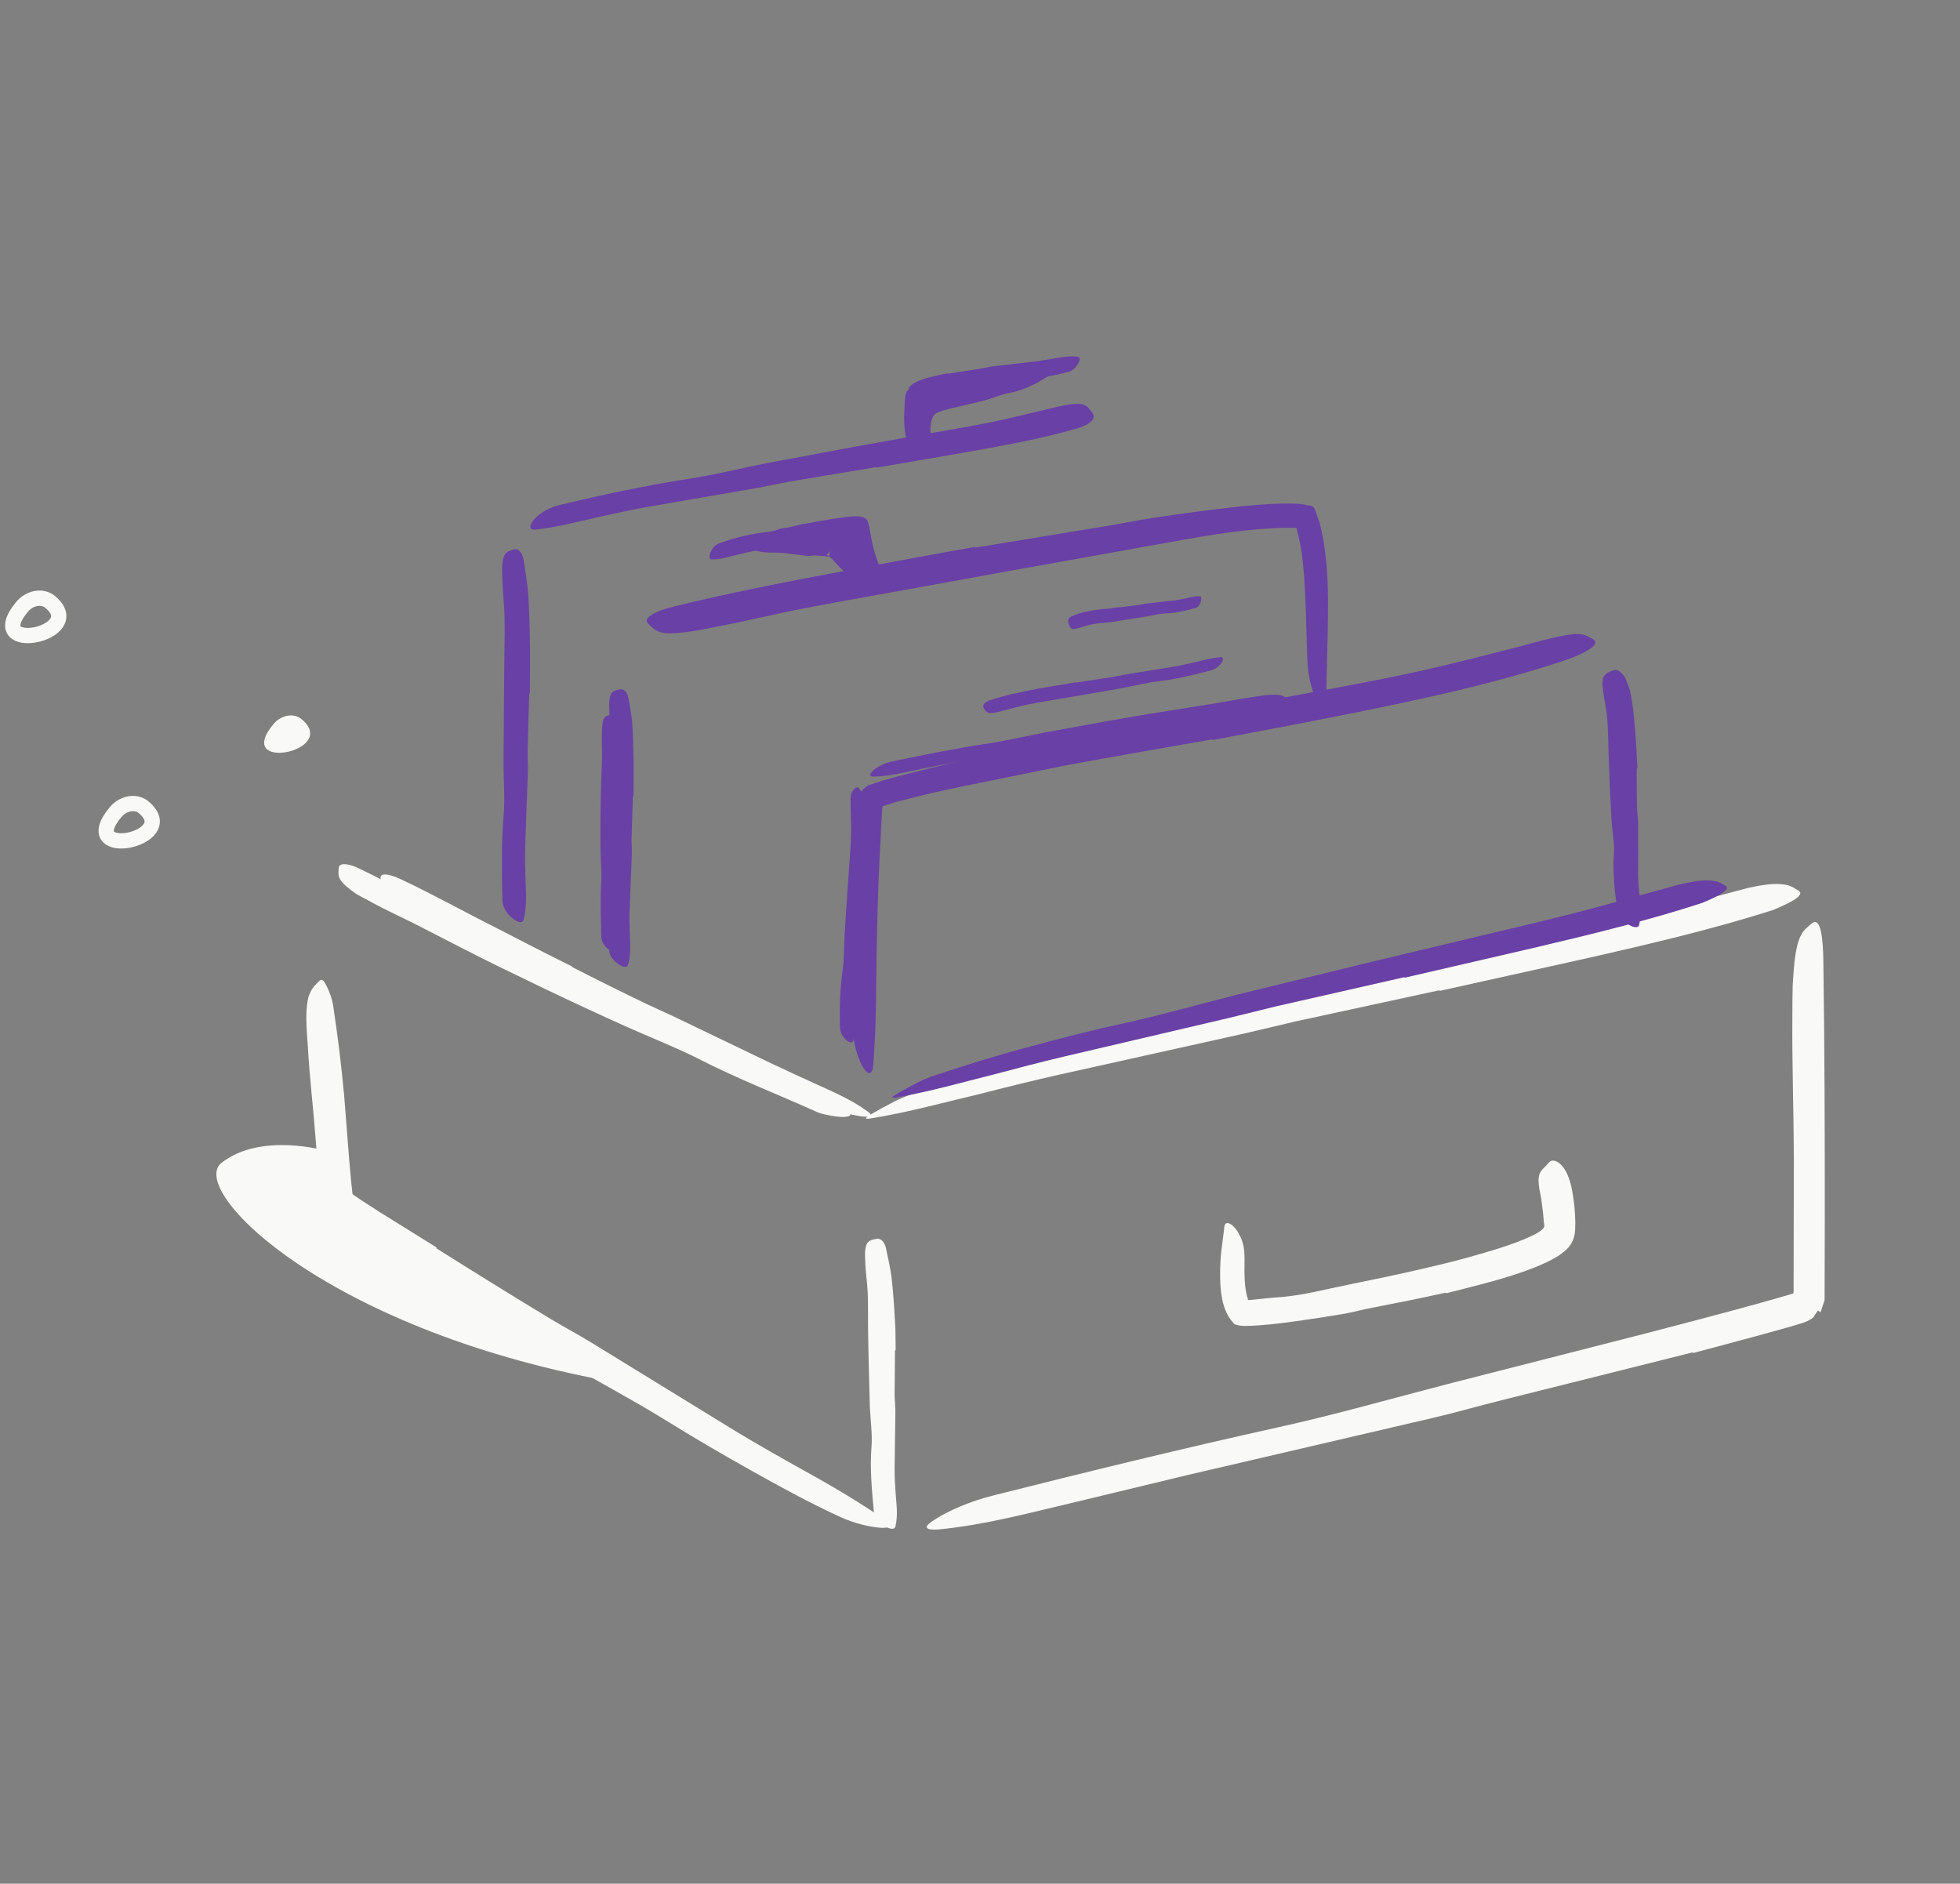 <svg width="154" height="148" viewBox="0 0 154 148" fill="none" xmlns="http://www.w3.org/2000/svg">
<rect x="0" y="0" width="154" height="148" fill="#808080" stroke="none"/>
<path fill-rule="evenodd" clip-rule="evenodd" d="M88.52 57.493L83.5 58.342L81.677 58.699C79.526 59.082 77.372 59.466 75.223 59.848C74.27 60.039 73.316 60.23 72.371 60.42C71.152 60.668 69.967 60.982 68.662 61.019C68.246 61.023 68.325 60.784 68.627 60.523C68.916 60.278 69.453 59.946 70.142 59.816C72.595 59.309 75.068 58.799 77.588 58.426C79.095 58.198 80.636 57.829 82.166 57.537L87.225 56.616L90.345 56.082C91.924 55.831 93.51 55.579 95.078 55.33C96.299 55.144 97.484 54.884 98.708 54.727L99.511 54.61C100.531 54.532 100.865 54.607 101.083 54.909C101.133 54.978 101.198 55.047 101.226 55.118C101.32 55.357 100.917 55.574 100.208 55.671C98.01 56.01 95.818 56.347 93.585 56.692C91.903 56.967 90.213 57.243 88.527 57.519L88.52 57.493Z" fill="#6940A5"/>
<path fill-rule="evenodd" clip-rule="evenodd" d="M44.93 75.968C46.868 76.959 48.82 77.929 50.784 78.875L52.951 79.873C55.481 81.089 58.013 82.306 60.541 83.521C61.665 84.061 62.807 84.577 63.933 85.091C65.379 85.758 66.86 86.366 68.184 87.336C68.599 87.632 68.423 87.756 67.949 87.735C67.71 87.726 67.404 87.679 67.051 87.601C66.689 87.524 66.27 87.434 65.867 87.234C62.95 85.901 59.938 84.689 57.026 83.2C55.277 82.324 53.387 81.564 51.566 80.735C49.564 79.82 47.573 78.88 45.587 77.927L41.932 76.141C40.089 75.235 38.264 74.27 36.445 73.345C35.037 72.612 33.613 71.969 32.22 71.223C31.912 71.059 31.596 70.929 31.305 70.728C30.204 70.023 29.932 69.68 29.916 69.207C29.912 69.1 29.891 68.984 29.908 68.893C29.961 68.599 30.559 68.647 31.407 69.041C33.918 70.212 36.453 71.632 39.084 72.95C41.023 73.95 42.973 74.965 44.944 75.933L44.93 75.968Z" fill="#F9F9F7"/>
<path fill-rule="evenodd" clip-rule="evenodd" d="M67.938 69.689C67.843 70.706 67.748 71.725 67.653 72.74C67.622 73.111 67.629 73.483 67.594 73.854C67.475 75.161 67.355 76.474 67.235 77.778C67.192 78.358 67.168 78.943 67.161 79.52C67.152 80.26 67.183 81.007 67.055 81.738C66.981 82.2 66.041 81.61 66.001 80.742C65.956 79.217 65.994 77.702 66.214 76.179C66.339 75.269 66.311 74.315 66.364 73.381L66.564 70.301L66.699 68.406C66.764 67.45 66.848 66.49 66.875 65.538C66.893 64.798 66.845 64.07 66.839 63.336C66.838 63.174 66.826 63.015 66.832 62.852C66.841 62.551 66.876 62.346 66.946 62.21C66.981 62.142 67.025 62.089 67.082 62.047C67.143 61.946 67.243 61.862 67.331 61.86C67.413 61.851 67.469 61.874 67.497 61.925C67.54 62.015 67.446 61.804 67.488 61.9C67.562 62.066 67.56 62.055 67.584 62.09C67.625 62.149 67.718 62.2 67.807 62.162C67.896 62.07 67.909 62.163 67.944 62.252C67.974 62.337 67.996 62.434 68.01 62.543C68.183 63.846 68.198 65.229 68.136 66.607C68.097 67.632 68.038 68.662 67.972 69.689H67.938Z" fill="#6940A5"/>
<path fill-rule="evenodd" clip-rule="evenodd" d="M48.365 63.333C48.329 64.27 48.308 65.212 48.301 66.154C48.309 66.499 48.318 66.837 48.326 67.184C48.308 68.397 48.289 69.619 48.271 70.83C48.266 71.37 48.285 71.914 48.308 72.451C48.327 73.144 48.407 73.84 48.221 74.556C48.166 74.777 47.926 74.706 47.697 74.502C47.473 74.297 47.252 73.982 47.241 73.598C47.219 72.241 47.155 70.837 47.235 69.423C47.288 68.576 47.199 67.698 47.185 66.832C47.172 65.878 47.176 64.924 47.183 63.969C47.193 63.381 47.203 62.792 47.213 62.206C47.242 61.314 47.271 60.421 47.301 59.537C47.314 58.849 47.265 58.168 47.299 57.483C47.302 57.333 47.303 57.184 47.32 57.032C47.383 56.47 47.48 56.299 47.762 56.214C47.826 56.195 47.891 56.167 47.953 56.16C48.163 56.134 48.313 56.38 48.349 56.787C48.474 57.991 48.465 59.238 48.444 60.502C48.427 61.442 48.411 62.388 48.395 63.332L48.365 63.333Z" fill="#6940A5"/>
<path fill-rule="evenodd" clip-rule="evenodd" d="M74.46 30.503C75.158 30.279 75.859 30.121 76.562 29.975C76.818 29.921 77.061 29.822 77.32 29.783C78.232 29.633 79.161 29.561 80.075 29.444C80.483 29.4 80.883 29.318 81.283 29.26C81.798 29.191 82.318 29.125 82.853 29.146C83.019 29.152 82.99 29.122 82.864 29.18C82.735 29.229 82.531 29.444 82.267 29.605C81.342 30.216 80.383 30.663 79.344 30.867C78.719 30.974 78.116 31.255 77.494 31.422C76.812 31.608 76.116 31.758 75.43 31.921C75.007 32.02 74.585 32.118 74.181 32.235C73.869 32.336 73.612 32.397 73.47 32.532C73.304 32.675 73.201 32.941 73.147 33.232C73.071 33.691 73.123 34.186 73.082 34.698C73.074 34.811 73.066 34.929 73.059 35.038C73.013 35.468 72.909 35.602 72.896 35.689C72.89 35.709 72.886 35.735 72.885 35.747C72.886 35.789 72.893 35.611 72.774 35.316C72.531 34.426 71.777 33.62 72.203 32.139C72.305 31.872 72.47 31.577 72.722 31.357C72.952 31.132 73.221 31.01 73.383 30.922C73.758 30.725 74.096 30.599 74.446 30.465L74.46 30.503Z" fill="#6940A5"/>
<path fill-rule="evenodd" clip-rule="evenodd" d="M65.15 43.708C65.174 43.808 65.138 43.729 65.113 43.748C65.083 43.743 65.07 43.73 65.026 43.726C64.932 43.719 64.855 43.697 64.742 43.69C64.528 43.67 64.288 43.655 64.042 43.642C63.857 43.637 63.688 43.699 63.495 43.682C62.823 43.625 62.1 43.489 61.388 43.437C61.07 43.402 60.761 43.426 60.448 43.417C60.047 43.396 59.628 43.371 59.214 43.188C59.088 43.134 59.109 43.188 59.207 43.133C59.308 43.094 59.458 42.822 59.644 42.647C60.295 41.954 60.984 41.507 61.806 41.469C62.298 41.468 62.766 41.212 63.275 41.146C63.84 41.081 64.412 41.076 65.087 41.17C65.468 41.208 66.192 41.431 66.522 41.866C67.054 42.512 67.053 43.14 67.145 43.657C67.202 44.067 67.272 44.442 67.22 44.832C67.213 44.917 67.21 44.999 67.196 45.084C67.152 45.401 67.066 45.535 67.078 45.604C67.077 45.621 67.082 45.641 67.085 45.649C67.11 45.67 67.024 45.576 66.794 45.391C66.519 45.096 66.198 44.777 65.898 44.489C65.646 44.192 65.376 43.927 65.204 43.749C65.133 43.694 65.068 43.631 65.012 43.62C64.983 43.612 64.959 43.594 64.947 43.603L64.929 43.605C64.918 43.613 64.928 43.603 64.962 43.574C64.988 43.549 64.996 43.549 65.014 43.534C65.071 43.493 65.141 43.415 65.176 43.37C65.199 43.349 65.221 43.32 65.24 43.283C65.234 43.292 65.231 43.308 65.231 43.308V43.309V43.31C65.208 43.38 65.434 42.696 65.338 42.986L65.337 42.988L65.336 42.991L65.333 42.998L65.322 43.023L65.303 43.075L65.234 43.282C65.194 43.422 65.166 43.563 65.15 43.705V43.708Z" fill="#6940A5"/>
<path fill-rule="evenodd" clip-rule="evenodd" d="M34.273 98.07C37.209 99.921 40.165 101.755 43.14 103.556C44.225 104.215 45.35 104.805 46.432 105.467L57.876 112.495C59.576 113.523 61.315 114.503 63.036 115.464C65.253 116.686 67.447 117.973 69.538 119.421C70.187 119.876 69.948 120.078 69.203 120.036C68.461 119.988 67.19 119.743 65.868 119.118C63.515 118.032 61.251 116.788 58.992 115.521C56.733 114.256 54.491 112.948 52.275 111.57C49.62 109.932 46.749 108.415 43.992 106.808C40.963 105.038 37.949 103.237 34.944 101.417C33.095 100.295 31.25 99.168 29.415 98.012C28.718 97.582 28.028 97.124 27.337 96.672C26.992 96.452 26.648 96.209 26.304 95.965C26.108 95.821 25.823 95.646 25.617 95.465L25.449 95.329C25.422 95.264 25.407 95.19 25.386 95.121C25.342 94.982 25.307 94.841 25.286 94.698C25.155 94.062 25.144 93.729 25.095 93.295L24.992 92.061C24.931 91.243 24.87 90.427 24.81 89.614C24.621 87.09 24.318 84.625 24.181 82.125C24.146 81.575 24.096 81.036 24.079 80.48C24.04 79.449 24.121 78.765 24.25 78.284C24.423 77.804 24.621 77.525 24.859 77.305C24.968 77.204 25.068 77.072 25.162 77.014C25.321 76.917 25.465 77.078 25.651 77.446C25.83 77.815 26.098 78.391 26.194 79.133C26.532 81.338 26.806 83.607 27.026 85.908C27.223 88.202 27.369 90.558 27.59 92.836L27.697 93.809C27.71 93.836 27.666 93.798 27.729 93.847C28.382 94.317 29.148 94.779 29.858 95.248L34.302 98.013L34.273 98.07Z" fill="#F9F9F7"/>
<path fill-rule="evenodd" clip-rule="evenodd" d="M70.322 106.096L70.29 109.581C70.293 110.005 70.356 110.426 70.352 110.85C70.332 112.348 70.311 113.853 70.291 115.349C70.284 116.015 70.325 116.683 70.374 117.343C70.427 118.196 70.572 119.034 70.353 119.938C70.287 120.217 69.895 120.14 69.505 119.905C69.121 119.671 68.718 119.306 68.665 118.829C68.51 117.153 68.337 115.432 68.475 113.685C68.555 112.638 68.385 111.564 68.344 110.499L68.252 106.98L68.21 104.812C68.186 103.717 68.224 102.614 68.175 101.525C68.135 100.679 67.99 99.848 67.981 98.993C67.978 98.804 67.959 98.619 67.966 98.428C68.005 97.716 68.181 97.476 68.621 97.387C68.724 97.365 68.826 97.333 68.924 97.327C69.258 97.309 69.517 97.618 69.614 98.086C69.766 98.8 69.941 99.541 70.043 100.298C70.133 101.054 70.192 101.825 70.249 102.603L70.353 104.341L70.374 106.092L70.322 106.096Z" fill="#F9F9F7"/>
<path fill-rule="evenodd" clip-rule="evenodd" d="M133.009 106.252L118.043 110C116.222 110.451 114.42 110.973 112.596 111.402L93.281 115.899C90.43 116.587 87.564 117.278 84.734 117.96C81.087 118.806 77.469 119.816 73.683 120.173C72.474 120.235 72.629 119.876 73.531 119.338C74.427 118.766 76.09 117.973 78.171 117.465C85.537 115.61 92.942 113.797 100.448 112.137C104.941 111.148 109.543 109.825 114.098 108.651L129.135 104.81C132.216 104.008 135.3 103.208 138.359 102.357L140.206 101.832L140.732 101.677C140.793 101.639 140.947 101.651 140.92 101.546L140.925 101.29C140.932 97.835 140.939 94.387 140.946 90.968C140.931 87.242 140.799 83.585 140.828 79.886C140.834 79.071 140.829 78.271 140.854 77.449C141.006 74.398 141.323 73.417 142.019 72.841C142.179 72.71 142.343 72.533 142.495 72.466C143.02 72.251 143.248 73.493 143.266 75.681C143.36 82.2 143.382 89.114 143.375 96.065C143.37 98.092 143.364 100.123 143.36 102.161L143.19 102.666L143.105 102.918L143.062 103.043L143.041 103.106C143.224 103.237 142.791 102.932 142.835 102.964L142.833 102.968L142.828 102.974L142.82 102.987L142.802 103.013L142.528 103.426C142.455 103.584 142.232 103.647 142.091 103.761C141.755 103.932 141.29 104.04 140.955 104.149L140.341 104.327L137.901 105.003L133.031 106.308L133.009 106.252Z" fill="#F9F9F7"/>
<path fill-rule="evenodd" clip-rule="evenodd" d="M113.093 77.805L101.819 80.247L97.724 81.213L83.244 84.43C81.105 84.914 78.964 85.442 76.857 85.984C74.137 86.627 71.427 87.373 68.671 87.831C67.818 87.993 67.892 87.873 68.548 87.486C68.875 87.29 69.351 87.023 69.926 86.727C70.498 86.415 71.187 86.1 71.96 85.869L76.061 84.595C77.433 84.19 78.818 83.832 80.201 83.467C82.968 82.729 85.759 82.068 88.582 81.486C91.955 80.779 95.413 79.824 98.839 79.001L110.161 76.355C112.486 75.821 114.812 75.287 117.135 74.753C120.653 73.94 124.198 73.163 127.682 72.312C130.392 71.659 133.02 70.894 135.694 70.206C136.282 70.053 136.854 69.883 137.449 69.74C138.562 69.502 139.311 69.419 139.858 69.465C140.401 69.495 140.733 69.608 141.021 69.801C141.152 69.889 141.317 69.965 141.401 70.055C141.681 70.344 140.846 70.877 139.289 71.506C134.592 73.005 129.549 74.19 124.468 75.337C120.691 76.174 116.897 77.015 113.11 77.855L113.093 77.805Z" fill="#F9F9F7"/>
<path fill-rule="evenodd" clip-rule="evenodd" d="M42.276 75.479C44.301 76.504 46.337 77.517 48.388 78.499L50.654 79.526C53.297 80.79 55.941 82.055 58.582 83.318C59.755 83.877 60.95 84.413 62.13 84.937C63.642 85.628 65.196 86.241 66.576 87.277C67.008 87.591 66.805 87.746 66.293 87.756C66.036 87.761 65.704 87.732 65.335 87.665C64.95 87.6 64.505 87.524 64.085 87.32C61.037 85.957 57.877 84.729 54.841 83.169C53.017 82.253 51.035 81.486 49.13 80.628C47.037 79.686 44.952 78.717 42.877 77.726L39.055 75.877C37.129 74.936 35.222 73.931 33.322 72.961C31.853 72.19 30.353 71.543 28.902 70.729C28.581 70.554 28.255 70.401 27.945 70.203C26.811 69.41 26.551 69.014 26.596 68.476C26.607 68.353 26.599 68.221 26.63 68.118C26.729 67.782 27.379 67.826 28.241 68.249C30.818 69.486 33.451 70.956 36.184 72.338C38.208 73.37 40.236 74.431 42.293 75.437L42.276 75.479Z" fill="#F9F9F7"/>
<path fill-rule="evenodd" clip-rule="evenodd" d="M128.597 60.387C128.597 61.418 128.598 62.451 128.623 63.486C128.632 63.863 128.704 64.234 128.707 64.612C128.712 65.946 128.727 67.282 128.708 68.621C128.709 69.215 128.761 69.807 128.821 70.392C128.906 71.142 128.949 71.903 128.791 72.669C128.739 72.908 128.429 72.893 128.08 72.716C127.737 72.537 127.317 72.202 127.205 71.782C126.985 71.036 126.905 70.282 126.843 69.52C126.785 68.758 126.735 67.993 126.8 67.211C126.868 66.277 126.675 65.328 126.615 64.383L126.463 61.254L126.393 59.324C126.356 58.349 126.36 57.366 126.277 56.401C126.222 55.649 126.028 54.918 125.94 54.169C125.931 54.004 125.901 53.844 125.909 53.676C125.915 53.521 125.929 53.392 125.954 53.284C125.99 53.176 126.066 53.089 126.126 53.017C126.256 52.873 126.406 52.791 126.602 52.724C126.691 52.695 126.775 52.655 126.855 52.638C127.106 52.579 127.4 52.828 127.709 53.262C127.831 53.586 127.955 53.911 128.067 54.241C128.141 54.572 128.194 54.904 128.248 55.241C128.348 55.914 128.412 56.599 128.468 57.288C128.546 58.312 128.61 59.345 128.652 60.381L128.597 60.387Z" fill="#6940A5"/>
<path fill-rule="evenodd" clip-rule="evenodd" d="M95.256 58.092C91.259 58.786 87.261 59.476 83.28 60.224L78.943 61.117C76.399 61.629 73.835 62.119 71.358 62.765L70.427 63.004L69.638 63.259L69.446 63.318L69.349 63.346C69.341 63.375 69.338 63.409 69.333 63.44L69.314 63.636L69.289 63.991L69.087 67.89C68.982 70.201 68.918 72.528 68.879 74.823C68.831 77.772 68.853 80.738 68.61 83.675C68.481 85.509 66.918 83.167 66.892 79.753C66.89 76.735 66.92 73.721 67 70.701C67.034 69.191 67.108 67.68 67.192 66.166L67.334 63.887L67.356 63.561C67.345 63.38 67.432 63.249 67.469 63.094C67.573 62.808 67.64 62.464 67.786 62.259L67.81 62.215L67.816 62.204L67.819 62.198C67.846 62.216 67.597 62.026 67.705 62.104L67.726 62.087L67.812 62.018L67.983 61.882C68.094 61.789 68.201 61.693 68.379 61.654L69.214 61.374C71.054 60.828 72.851 60.416 74.681 59.965C76.506 59.539 78.338 59.099 80.163 58.731C84.176 57.902 88.199 57.154 92.22 56.404C94.694 55.947 97.171 55.491 99.644 55.035C103.387 54.336 107.156 53.669 110.851 52.879C113.724 52.266 116.509 51.531 119.315 50.819C119.929 50.654 120.531 50.491 121.15 50.324C123.462 49.761 124.185 49.65 124.84 50.045C124.987 50.132 125.171 50.207 125.272 50.306C125.616 50.638 124.77 51.238 123.084 51.839C118.097 53.515 112.735 54.721 107.338 55.816C103.329 56.632 99.297 57.393 95.272 58.146L95.256 58.092Z" fill="#6940A5"/>
<path fill-rule="evenodd" clip-rule="evenodd" d="M76.64 43.024L86.917 41.334C88.169 41.129 89.41 40.865 90.664 40.679C92.878 40.351 95.097 40.044 97.337 39.802C98.463 39.695 99.582 39.59 100.741 39.565L101.622 39.566L102.177 39.604C102.398 39.62 102.594 39.671 102.803 39.713C103.329 39.665 103.347 40.217 103.512 40.588C103.575 40.777 103.675 41.004 103.707 41.16L103.807 41.589C104.261 43.621 104.35 45.661 104.342 47.641C104.341 50.188 104.221 52.7 104.207 55.182C104.205 55.954 103.912 55.89 103.552 55.246C103.189 54.604 102.777 53.355 102.718 51.884C102.631 49.283 102.611 46.725 102.381 44.292C102.317 43.684 102.225 43.089 102.108 42.506C102.05 42.217 101.967 41.931 101.903 41.653C101.891 41.584 101.901 41.569 101.888 41.521C101.872 41.513 101.856 41.501 101.837 41.496C101.825 41.494 101.819 41.491 101.814 41.486L101.806 41.48L101.709 41.472C101.424 41.467 101.125 41.464 100.822 41.472C100.207 41.491 99.577 41.533 98.944 41.578C95.897 41.812 92.728 42.468 89.612 43.013L79.308 44.857L72.963 46.013C69.76 46.6 66.533 47.15 63.356 47.763C60.884 48.232 58.486 48.843 56.028 49.293C55.488 49.396 54.961 49.512 54.411 49.593C53.393 49.751 52.709 49.795 52.222 49.741C51.73 49.662 51.436 49.504 51.187 49.25C51.074 49.134 50.93 49.024 50.86 48.909C50.629 48.538 51.405 48.034 52.849 47.68C57.134 46.619 61.704 45.73 66.312 44.861C69.735 44.22 73.177 43.574 76.624 42.968L76.64 43.024Z" fill="#6940A5"/>
<path fill-rule="evenodd" clip-rule="evenodd" d="M49.725 62.583L49.623 65.911C49.615 66.317 49.659 66.72 49.645 67.125C49.587 68.556 49.528 69.994 49.47 71.422C49.448 72.057 49.46 72.698 49.482 73.331C49.497 74.148 49.602 74.964 49.345 75.812C49.268 76.075 48.906 75.977 48.559 75.729C48.216 75.479 47.879 75.112 47.866 74.659C47.838 73.067 47.799 71.419 47.956 69.76C48.061 68.765 47.946 67.734 47.942 66.717L47.96 63.357L47.98 61.287C47.986 60.241 48.034 59.19 48.012 58.15C48.005 57.341 47.868 56.547 47.876 55.736C47.874 55.558 47.857 55.383 47.865 55.203C47.913 54.53 48.05 54.323 48.465 54.222C48.559 54.198 48.654 54.165 48.746 54.156C49.059 54.125 49.301 54.414 49.387 54.883C49.504 55.582 49.651 56.298 49.691 57.027C49.733 57.753 49.761 58.498 49.77 59.241C49.803 60.348 49.779 61.464 49.769 62.581L49.725 62.583Z" fill="#6940A5"/>
<path fill-rule="evenodd" clip-rule="evenodd" d="M41.581 54.491L41.457 58.965C41.447 59.509 41.494 60.052 41.478 60.596C41.408 62.516 41.338 64.441 41.268 66.359C41.242 67.211 41.257 68.07 41.285 68.917C41.307 70.013 41.433 71.091 41.148 72.237C41.06 72.594 40.653 72.471 40.264 72.15C39.883 71.836 39.492 71.341 39.476 70.724C39.431 68.557 39.387 66.339 39.569 64.109C39.689 62.772 39.564 61.386 39.563 60.019L39.593 55.509L39.618 52.731C39.623 51.329 39.674 49.92 39.645 48.526C39.625 47.442 39.476 46.379 39.469 45.296C39.466 45.057 39.447 44.823 39.455 44.582C39.493 43.685 39.665 43.391 40.128 43.247C40.235 43.214 40.342 43.167 40.446 43.153C40.797 43.106 41.068 43.487 41.161 44.109C41.299 45.046 41.475 46.013 41.523 46.998C41.581 47.981 41.609 48.983 41.629 49.989C41.667 51.481 41.643 52.985 41.631 54.488L41.581 54.491Z" fill="#6940A5"/>
<path fill-rule="evenodd" clip-rule="evenodd" d="M68.853 36.699L62.06 37.833L59.595 38.32C56.684 38.823 53.77 39.327 50.861 39.83C49.571 40.062 48.283 40.344 47.014 40.628C45.383 40.995 43.759 41.425 42.09 41.608C41.052 41.729 42.067 40.15 43.936 39.685C47.255 38.892 50.588 38.17 53.994 37.64C56.033 37.336 58.112 36.811 60.179 36.405L67.011 35.126L71.223 34.372C73.347 33.985 75.491 33.644 77.594 33.228C79.231 32.912 80.815 32.484 82.427 32.12C82.782 32.039 83.125 31.941 83.486 31.873C84.821 31.621 85.27 31.69 85.643 32.194C85.728 32.308 85.833 32.419 85.891 32.539C86.085 32.944 85.595 33.382 84.638 33.658C81.801 34.488 78.761 35.024 75.704 35.569C73.43 35.96 71.145 36.353 68.865 36.745L68.853 36.699Z" fill="#6940A5"/>
<path fill-rule="evenodd" clip-rule="evenodd" d="M74.439 29.368C75.305 29.234 76.172 29.099 77.035 28.966C77.349 28.918 77.653 28.829 77.968 28.789C79.075 28.661 80.191 28.533 81.296 28.405C81.787 28.347 82.273 28.248 82.76 28.177C83.385 28.077 84.001 27.937 84.681 28.031C84.904 28.067 84.855 28.31 84.709 28.567C84.562 28.823 84.315 29.122 83.974 29.21C82.766 29.535 81.518 29.758 80.231 29.84C79.46 29.893 78.695 30.132 77.928 30.288C77.086 30.46 76.242 30.633 75.399 30.805C74.883 30.918 74.369 31.035 73.869 31.177L73.163 31.386C73.081 31.414 72.995 31.442 72.922 31.493C72.838 31.545 72.882 31.652 72.865 31.734L72.861 31.895L72.864 32.171C72.876 32.797 72.999 33.412 73.102 34.009C73.126 34.139 73.17 34.267 73.17 34.393C73.171 34.631 73.162 34.767 73.051 34.875C72.904 34.975 72.737 35.055 72.533 35.137C72.439 35.177 72.356 35.23 72.275 35.268C72.137 35.332 72 35.335 71.812 35.236C71.634 35.145 71.383 34.985 71.337 34.773C71.097 34.215 71.067 33.679 71.044 33.142C71.037 32.874 71.042 32.607 71.052 32.343L71.073 31.949L71.088 31.655C71.094 31.522 71.103 31.39 71.12 31.262C71.129 31.07 71.184 30.908 71.242 30.748C71.452 30.646 71.379 30.373 71.585 30.281C71.725 30.145 71.92 30.047 72.106 29.953C72.309 29.879 72.508 29.791 72.716 29.734L73.099 29.627C73.552 29.511 73.991 29.419 74.428 29.329L74.439 29.368Z" fill="#6940A5"/>
<path fill-rule="evenodd" clip-rule="evenodd" d="M66.223 42.283C65.371 42.348 64.496 42.454 63.627 42.58C63.309 42.627 63.001 42.719 62.683 42.764C61.56 42.924 60.431 43.082 59.312 43.279C58.815 43.366 58.326 43.499 57.837 43.609C57.211 43.761 56.595 43.951 55.923 43.954C55.708 43.953 55.698 43.709 55.81 43.429C55.923 43.152 56.158 42.816 56.506 42.693C57.736 42.238 59.015 41.932 60.343 41.786C61.137 41.696 61.922 41.431 62.718 41.263C63.594 41.081 64.475 40.919 65.369 40.778L66.2 40.659C66.418 40.635 66.94 40.553 67.3 40.564C67.562 40.564 67.802 40.6 67.983 40.738C68.203 40.854 68.207 41.118 68.291 41.353C68.421 42.103 68.488 42.452 68.593 42.926C68.736 43.554 68.985 44.152 69.185 44.778C69.229 44.916 69.293 45.05 69.308 45.196C69.341 45.467 69.339 45.658 69.231 45.803C69.081 45.955 68.913 46.042 68.691 46.108C68.591 46.136 68.497 46.165 68.411 46.172C68.263 46.184 68.129 46.127 67.966 46.068C67.806 46.001 67.567 45.895 67.514 45.728C66.987 44.731 66.869 43.546 66.699 42.374C66.678 42.285 66.705 42.344 66.689 42.33C66.707 42.319 66.707 42.308 66.703 42.297C66.701 42.291 66.695 42.287 66.688 42.281L66.231 42.323L66.223 42.283Z" fill="#6940A5"/>
<path fill-rule="evenodd" clip-rule="evenodd" d="M113.598 101.562C111.645 101.999 109.689 102.388 107.733 102.766C107.019 102.903 106.319 103.101 105.602 103.223C104.339 103.439 103.071 103.635 101.797 103.81C101.16 103.896 100.522 103.983 99.877 104.05L98.902 104.132L98.404 104.162C98.262 104.159 97.943 104.191 97.729 104.175C97.517 104.171 97.316 104.144 97.126 104.083C97.079 104.069 97.027 104.054 96.984 104.032L96.887 103.916L96.693 103.684C96.456 103.369 96.258 102.934 96.154 102.572C95.963 101.941 95.9 101.318 95.877 100.722C95.855 99.957 95.869 99.215 95.939 98.499C96.015 97.784 96.128 97.094 96.191 96.419C96.231 96.005 96.539 95.994 96.917 96.358C97.29 96.717 97.715 97.497 97.762 98.348C97.82 99.1 97.748 99.812 97.794 100.469C97.813 100.794 97.834 101.114 97.888 101.396C97.907 101.545 97.944 101.675 97.976 101.806C97.989 101.874 98.011 101.933 98.034 101.99C98.062 102.053 98.027 102.017 98.038 102.033C98.036 102.047 98.025 102.092 98.047 102.112C98.057 102.122 98.07 102.131 98.087 102.14C98.066 102.149 98.162 102.141 98.25 102.134L98.505 102.111C99.197 102.042 99.921 101.959 100.652 101.91C102.402 101.768 104.18 101.291 105.944 100.936C107.886 100.542 109.829 100.139 111.76 99.691C112.949 99.415 114.136 99.133 115.307 98.807C117.07 98.304 118.885 97.813 120.466 97.047C120.616 96.972 120.763 96.893 120.897 96.809C121.011 96.74 121.068 96.693 121.145 96.627C121.214 96.563 121.281 96.498 121.318 96.414C121.358 96.328 121.325 96.226 121.32 96.138L121.301 96.007L121.282 95.761L121.233 95.25L121.105 94.242C121.061 93.95 120.992 93.668 120.944 93.387C120.793 92.333 120.936 92.11 121.41 91.656C121.512 91.546 121.616 91.435 121.715 91.328C122.033 90.948 122.773 91.362 123.167 92.313C123.465 93.001 123.556 93.698 123.658 94.387C123.702 94.733 123.731 95.079 123.752 95.428L123.773 95.951L123.776 96.094C123.767 96.172 123.77 96.252 123.767 96.332C123.758 96.489 123.771 96.655 123.744 96.807C123.696 97.427 123.355 98 122.836 98.382C122.596 98.575 122.281 98.777 122.044 98.903C121.863 99.005 121.691 99.09 121.517 99.175C120.832 99.499 120.171 99.747 119.508 99.977C117.545 100.652 115.574 101.116 113.616 101.616L113.598 101.562Z" fill="#F9F9F7"/>
<path fill-rule="evenodd" clip-rule="evenodd" d="M25.629 90.424C25.629 90.424 20.525 88.924 17.411 91.36C14.647 93.523 25.888 104.758 48.907 108.703L26.118 94.873L25.629 90.424Z" fill="#F9F9F7"/>
<path fill-rule="evenodd" clip-rule="evenodd" d="M110.343 76.778L100.273 79.066L96.615 79.967L83.686 82.994C81.775 83.445 79.865 83.944 77.983 84.446C75.555 85.052 73.135 85.741 70.671 86.186C69.909 86.34 69.978 86.234 70.564 85.891C70.859 85.715 71.281 85.48 71.796 85.214C72.306 84.933 72.921 84.653 73.612 84.439C76.046 83.63 78.49 82.874 80.969 82.221C83.439 81.538 85.93 80.914 88.451 80.366C91.465 79.696 94.552 78.814 97.614 78.049L107.726 75.581L113.956 74.091C117.099 73.332 120.267 72.61 123.38 71.825C125.8 71.215 128.152 70.527 130.536 69.884C131.061 69.741 131.572 69.587 132.105 69.458C133.096 69.232 133.763 69.145 134.251 69.174C134.737 69.188 135.033 69.278 135.292 69.438C135.41 69.511 135.558 69.573 135.634 69.648C135.886 69.89 135.144 70.365 133.753 70.938C129.552 72.309 125.045 73.408 120.506 74.474C117.131 75.255 113.741 76.038 110.358 76.82L110.343 76.778Z" fill="#6940A5"/>
<path fill-rule="evenodd" clip-rule="evenodd" d="M87.901 47.724C88.441 47.657 88.983 47.59 89.52 47.524C89.716 47.497 89.907 47.442 90.104 47.419C90.797 47.341 91.502 47.262 92.189 47.184C92.497 47.151 92.802 47.09 93.102 47.026C93.487 46.942 93.867 46.825 94.272 46.845C94.524 46.852 94.361 47.641 93.925 47.776C93.147 47.984 92.366 48.179 91.543 48.195C91.052 48.213 90.567 48.359 90.077 48.441C89.541 48.525 88.999 48.611 88.46 48.696C88.127 48.749 87.792 48.803 87.462 48.855C86.902 48.947 86.433 48.932 85.926 49.03C85.541 49.095 85.172 49.224 84.796 49.328C84.713 49.351 84.633 49.384 84.549 49.401C84.237 49.466 84.126 49.409 84.015 49.13C83.99 49.067 83.96 49.005 83.941 48.94C83.877 48.723 83.978 48.519 84.201 48.42C84.86 48.123 85.581 47.989 86.322 47.892C86.587 47.852 86.917 47.84 87.102 47.819L87.895 47.698L87.901 47.724Z" fill="#6940A5"/>
<path fill-rule="evenodd" clip-rule="evenodd" d="M84.496 53.639C85.462 53.49 86.429 53.341 87.392 53.193C87.745 53.125 88.089 53.059 88.442 52.992C89.681 52.79 90.928 52.587 92.163 52.386C92.714 52.295 93.261 52.174 93.8 52.05C94.492 51.889 95.18 51.694 95.894 51.634C96.338 51.591 95.953 52.439 95.163 52.665C93.756 53.034 92.344 53.384 90.88 53.546C90.006 53.653 89.123 53.886 88.241 54.05L85.326 54.56L83.531 54.865C82.626 55.023 81.712 55.161 80.818 55.339C80.123 55.479 79.453 55.676 78.771 55.847C78.622 55.885 78.471 55.924 78.323 55.962C77.758 56.08 77.564 56.04 77.392 55.775C77.353 55.714 77.306 55.656 77.278 55.593C77.185 55.381 77.385 55.157 77.788 55.018C78.986 54.611 80.276 54.347 81.577 54.105C82.545 53.942 83.518 53.777 84.49 53.613L84.496 53.639Z" fill="#6940A5"/>
<path fill-rule="evenodd" clip-rule="evenodd" d="M1.72 47.695C2.326 46.961 3.318 46.779 3.936 47.289C6.996 49.815 -1.437 51.517 1.72 47.695Z" stroke="#F9F9F7" stroke-width="1.2"/>
<path fill-rule="evenodd" clip-rule="evenodd" d="M9.063 63.828C9.669 63.094 10.662 62.912 11.279 63.422C14.34 65.948 5.906 67.65 9.063 63.828Z" stroke="#F9F9F7" stroke-width="1.2"/>
<path fill-rule="evenodd" clip-rule="evenodd" d="M21.474 56.906C22.08 56.173 23.073 55.99 23.69 56.5C26.75 59.026 18.317 60.728 21.474 56.906Z" fill="#F9F9F7"/>
</svg>
